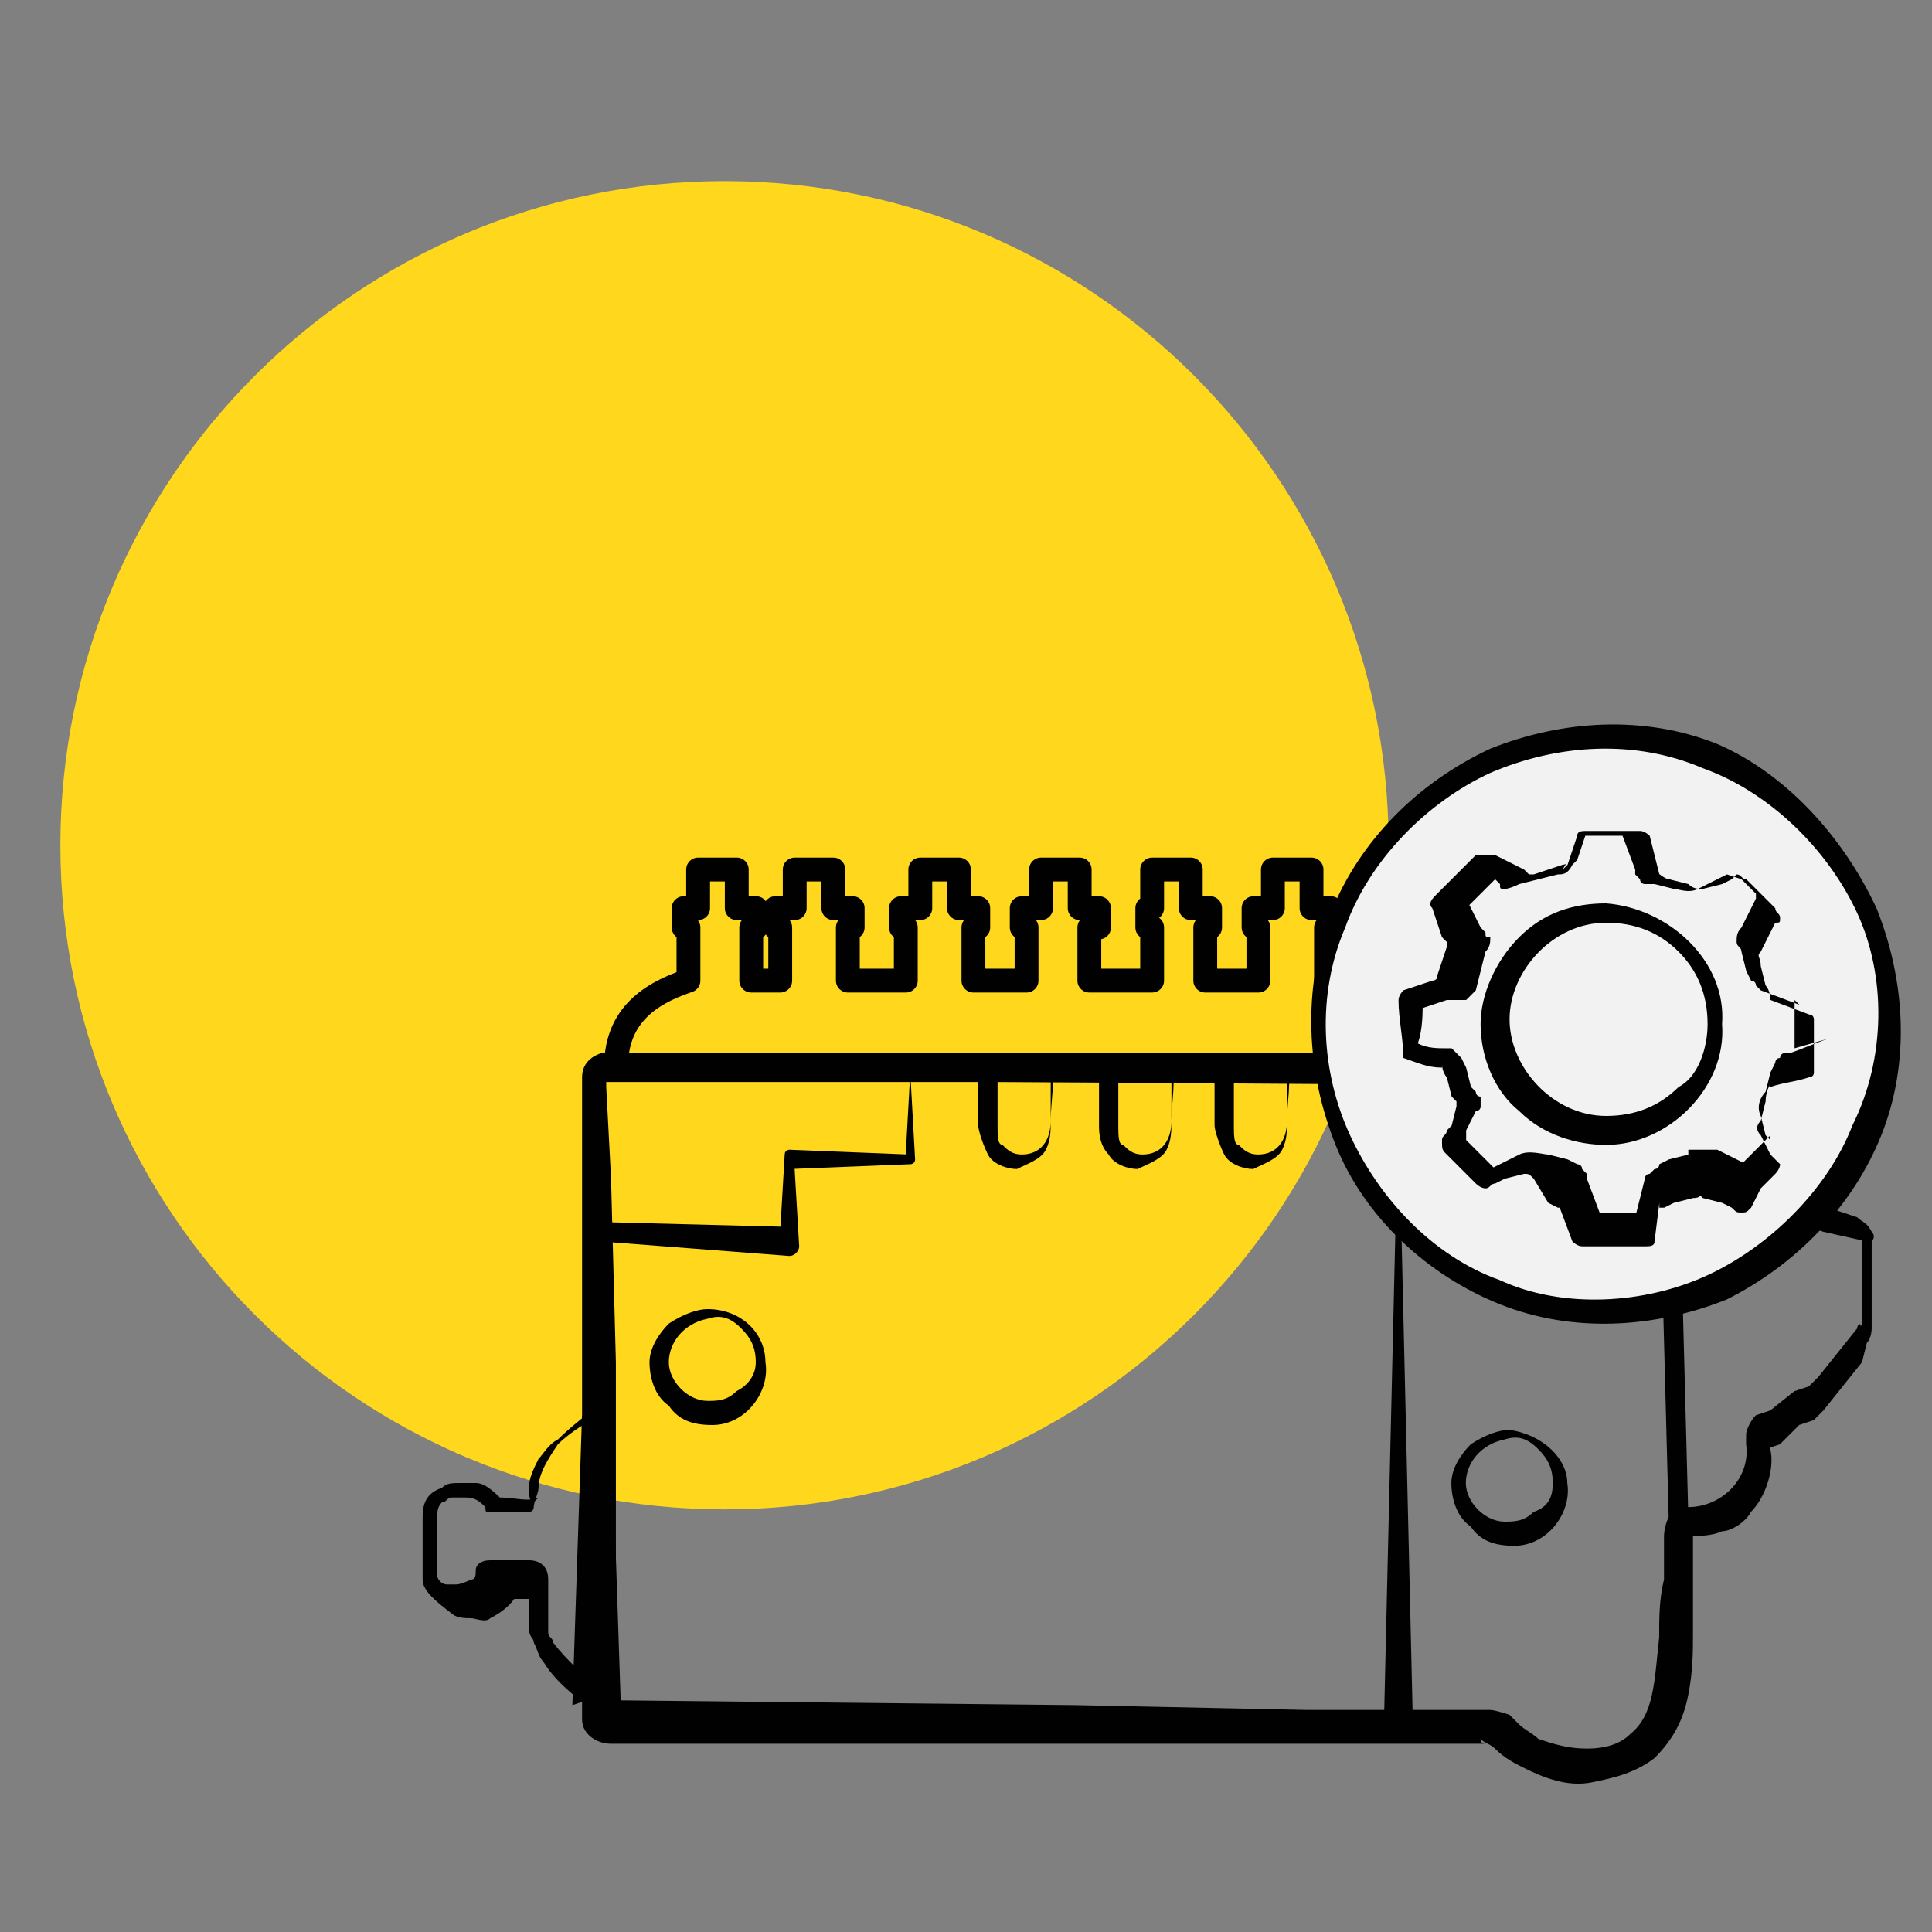 <svg width="32" height="32" viewBox="0 0 32 32" fill="none" xmlns="http://www.w3.org/2000/svg">
<rect x="0" y="0" width="32" height="32" fill="#808080" stroke="none"/>
<g id="icon_2">
<g id="Group 30705">
<path id="Vector" d="M12 25C18.075 25 23 20.075 23 14C23 7.925 18.075 3 12 3C5.925 3 1 7.925 1 14C1 20.075 5.925 25 12 25Z" fill="#FFD71C"/>
<g id="Group">
<g id="&#208;&#161;&#208;&#187;&#208;&#190;&#208;&#185;_1_6_">
<g id="Group_2">
<g id="Group_3">
<path id="Vector_2" d="M10.121 28.162L17.801 28.242L21.641 28.322H23.561H24.601H24.681C24.761 28.322 25.001 28.402 25.001 28.402C25.081 28.482 25.081 28.482 25.161 28.562C25.241 28.642 25.401 28.722 25.481 28.802C25.721 28.882 25.961 28.962 26.281 28.962C26.601 28.962 26.841 28.882 27.001 28.722C27.401 28.402 27.401 27.842 27.481 27.122C27.481 26.802 27.481 26.482 27.561 26.162V25.682V25.442C27.561 25.442 27.561 25.282 27.641 25.122C27.721 25.042 27.801 24.962 27.961 24.962C28.521 24.962 29.001 24.482 28.921 23.922C28.921 23.842 28.921 23.842 28.921 23.762C28.921 23.682 29.001 23.522 29.081 23.442L29.321 23.362L29.721 23.042L29.961 22.962L30.041 22.882L30.121 22.802L30.441 22.402L30.761 22.002C30.761 21.922 30.841 21.922 30.841 21.922C30.761 21.922 30.841 22.002 30.841 21.922V21.682V20.722V20.562C30.841 20.402 30.841 20.562 30.921 20.562L30.201 20.402L29.721 20.242L29.481 20.162L29.241 20.082L27.641 19.042C27.561 18.962 27.561 18.962 27.561 18.802V18.242L27.801 18.482H23.321C23.241 18.482 23.081 18.402 23.081 18.242V17.682L23.321 17.922H11.001H10.281H10.121H10.041C9.961 17.922 9.961 17.922 9.961 17.922C10.041 17.922 10.041 17.842 10.041 17.842V18.002L10.121 19.522L10.201 22.562V25.522V27.042V27.762V28.162V28.242C10.281 28.242 10.201 28.162 10.121 28.162ZM10.121 28.882C9.881 28.882 9.641 28.722 9.641 28.482C9.641 28.322 9.641 28.402 9.641 28.322V28.242V27.842V27.122V25.602V22.562V19.522V18.002V17.842C9.641 17.682 9.721 17.522 9.961 17.442C10.041 17.442 10.041 17.442 10.121 17.442H10.201H10.361H11.081H23.241C23.321 17.442 23.481 17.522 23.481 17.682V18.242L23.241 18.002H27.721C27.801 18.002 27.961 18.082 27.961 18.242V18.802L27.801 18.562L29.401 19.602C29.561 19.682 29.641 19.762 29.801 19.842L30.281 20.002L30.761 20.162C30.841 20.242 30.921 20.242 31.001 20.402C31.081 20.482 31.001 20.562 31.001 20.562V20.802V21.762V22.002C31.001 22.002 31.001 22.162 30.921 22.242L30.841 22.562L30.521 22.962L30.201 23.362L30.121 23.442L30.041 23.522L29.801 23.602L29.481 23.922L29.241 24.002L29.321 23.922V24.002C29.401 24.322 29.241 24.802 29.001 25.042C28.921 25.202 28.681 25.362 28.521 25.362C28.361 25.442 28.121 25.442 27.961 25.442C28.041 25.442 28.041 25.442 28.041 25.362V25.602V26.082C28.041 26.402 28.041 26.722 28.041 27.042C28.041 27.362 28.041 27.682 27.961 28.082C27.881 28.482 27.721 28.802 27.401 29.122C27.081 29.362 26.761 29.442 26.361 29.522C25.961 29.602 25.561 29.442 25.241 29.282C25.081 29.202 24.921 29.122 24.761 28.962C24.681 28.882 24.601 28.882 24.521 28.802C24.521 28.882 24.601 28.882 24.601 28.882H24.521H23.561H21.641H17.801H10.121Z" fill="#010101"/>
</g>
<g id="Group_4">
<path id="Vector_3" d="M25.959 24.563C26.039 25.043 25.639 25.603 25.079 25.603C24.759 25.603 24.519 25.523 24.359 25.283C24.119 25.123 24.039 24.803 24.039 24.563C24.039 24.323 24.199 24.083 24.359 23.923C24.599 23.763 24.839 23.683 24.999 23.683C25.559 23.763 25.959 24.163 25.959 24.563ZM25.719 24.563C25.719 24.323 25.639 24.163 25.479 24.003C25.319 23.843 25.159 23.763 24.919 23.843C24.519 23.923 24.279 24.243 24.279 24.563C24.279 24.883 24.599 25.203 24.919 25.203C25.079 25.203 25.239 25.203 25.399 25.043C25.639 24.963 25.719 24.803 25.719 24.563Z" fill="#010101"/>
</g>
<g id="Group_5">
<path id="Vector_4" d="M12.678 22.563C12.758 23.043 12.358 23.603 11.798 23.603C11.478 23.603 11.238 23.523 11.078 23.283C10.838 23.123 10.758 22.803 10.758 22.563C10.758 22.323 10.918 22.083 11.078 21.923C11.318 21.763 11.558 21.683 11.718 21.683C12.278 21.683 12.678 22.083 12.678 22.563ZM12.518 22.563C12.518 22.323 12.438 22.163 12.278 22.003C12.118 21.843 11.958 21.763 11.718 21.843C11.318 21.923 11.078 22.243 11.078 22.563C11.078 22.883 11.398 23.203 11.718 23.203C11.878 23.203 12.038 23.203 12.198 23.043C12.358 22.963 12.518 22.803 12.518 22.563Z" fill="#010101"/>
</g>
<path id="Vector_5" d="M21.963 16.562V15.362H22.043V15.042H21.723V14.402H21.083V15.042H20.763V15.362H20.843V16.242H19.963V15.362H20.043V15.042H19.723V14.402H19.083V15.042H19.003V15.362H19.083V16.242H18.043V15.362H18.203V15.042H17.883V14.402H17.243V15.042H16.923V15.362H17.003V16.242H16.123V15.362H16.203V15.042H15.883V14.402H15.243V15.042H14.923V15.362H15.003V16.242H14.043V15.362H14.123V15.042H13.803V14.402H13.163V15.042H12.843V15.362H12.923V16.242H12.443V15.362H12.523V15.042H12.203V14.402H11.563V15.042H11.323V15.362H11.403V16.242C10.683 16.482 10.203 16.882 10.203 17.682L22.603 17.762C22.523 17.202 22.363 16.962 21.963 16.562Z" stroke="#010101" stroke-width="0.395" stroke-miterlimit="10" stroke-linecap="round" stroke-linejoin="round"/>
<path id="Vector_6" d="M27.641 19.043L27.801 25.122" stroke="#010101" stroke-width="0.326" stroke-miterlimit="10" stroke-linecap="round" stroke-linejoin="round"/>
<g id="Group_6">
<path id="Vector_7" d="M23.162 18.243L23.402 28.563C23.402 28.643 23.322 28.803 23.162 28.803C23.082 28.803 22.922 28.723 22.922 28.563L23.162 18.243Z" fill="#010101"/>
</g>
<g id="Group_7">
<path id="Vector_8" d="M17.403 17.683C17.403 18.003 17.403 18.323 17.403 18.562C17.403 18.723 17.403 18.883 17.323 19.043C17.243 19.203 17.003 19.282 16.843 19.363C16.683 19.363 16.443 19.282 16.363 19.122C16.283 18.962 16.203 18.723 16.203 18.642C16.203 18.323 16.203 18.003 16.203 17.762H16.523C16.523 18.082 16.523 18.402 16.523 18.642C16.523 18.802 16.523 18.962 16.603 18.962C16.683 19.043 16.763 19.122 16.923 19.122C17.243 19.122 17.403 18.883 17.403 18.562C17.403 18.242 17.483 17.922 17.403 17.602V17.683Z" fill="#010101"/>
</g>
<g id="Group_8">
<path id="Vector_9" d="M19.403 17.683C19.403 18.003 19.403 18.323 19.403 18.562C19.403 18.723 19.403 18.883 19.323 19.043C19.243 19.203 19.003 19.282 18.843 19.363C18.683 19.363 18.443 19.282 18.363 19.122C18.203 18.962 18.203 18.723 18.203 18.642C18.203 18.323 18.203 18.003 18.203 17.762H18.523C18.523 18.082 18.523 18.402 18.523 18.642C18.523 18.802 18.523 18.962 18.603 18.962C18.683 19.043 18.763 19.122 18.923 19.122C19.243 19.122 19.403 18.883 19.403 18.562C19.403 18.242 19.483 17.922 19.403 17.602V17.683Z" fill="#010101"/>
</g>
<g id="Group_9">
<path id="Vector_10" d="M21.317 17.683C21.317 18.003 21.317 18.323 21.317 18.562C21.317 18.723 21.317 18.883 21.237 19.043C21.157 19.203 20.917 19.282 20.757 19.363C20.597 19.363 20.357 19.282 20.277 19.122C20.197 18.962 20.117 18.723 20.117 18.642C20.117 18.323 20.117 18.003 20.117 17.762H20.437C20.437 18.082 20.437 18.402 20.437 18.642C20.437 18.802 20.437 18.962 20.517 18.962C20.597 19.043 20.677 19.122 20.837 19.122C21.157 19.122 21.317 18.883 21.317 18.562C21.317 18.242 21.397 17.922 21.317 17.602V17.683Z" fill="#010101"/>
</g>
<g id="Group_10">
<path id="Vector_11" d="M8.92 24.643C8.92 24.723 8.84 24.883 8.84 24.963C8.84 25.043 8.76 25.043 8.76 25.043C8.52 25.043 8.28 25.043 8.12 25.043C8.04 25.043 8.04 25.043 8.04 24.963C7.96 24.883 7.88 24.803 7.72 24.803C7.64 24.803 7.56 24.803 7.48 24.803C7.4 24.803 7.4 24.883 7.32 24.883C7.24 24.963 7.24 25.043 7.24 25.203V25.683C7.24 25.763 7.24 26.003 7.24 26.083C7.24 26.163 7.32 26.243 7.4 26.243C7.48 26.243 7.48 26.243 7.56 26.243C7.64 26.243 7.8 26.163 7.8 26.163C7.88 26.163 7.88 26.083 7.88 26.003C7.88 25.923 7.96 25.843 8.12 25.843H8.76C8.92 25.843 9.08 25.923 9.08 26.163V26.803V26.883V26.963V27.043C9.08 27.123 9.16 27.123 9.16 27.203C9.4 27.523 9.64 27.683 9.96 28.083L9.48 28.243L9.64 23.443L9.8 23.523C9.64 23.603 9.4 23.763 9.24 23.923C9.08 24.163 8.92 24.403 8.92 24.643ZM8.76 24.643C8.76 24.483 8.84 24.323 8.92 24.163C9 24.083 9.08 23.923 9.24 23.843C9.48 23.603 9.72 23.443 9.88 23.283C9.96 23.203 9.96 23.203 10.04 23.283L10.12 23.363L10.28 28.163C10.28 28.323 10.2 28.483 10.04 28.483C9.96 28.483 9.88 28.483 9.88 28.403C9.64 28.163 9.24 27.923 9 27.523C8.92 27.443 8.92 27.363 8.84 27.203C8.84 27.123 8.76 27.123 8.76 26.963V26.883V26.803V26.163L9.08 26.483H8.36L8.6 26.323C8.52 26.563 8.28 26.723 8.12 26.803C8.04 26.883 7.88 26.803 7.8 26.803C7.72 26.803 7.56 26.803 7.48 26.723C7.16 26.483 7 26.323 7 26.163C7 26.083 7 25.923 7 25.843V25.603V25.123C7 24.883 7.08 24.723 7.32 24.643C7.4 24.563 7.48 24.563 7.64 24.563C7.8 24.563 7.8 24.563 7.88 24.563C8.04 24.563 8.2 24.723 8.36 24.883L8.28 24.803C8.52 24.803 8.76 24.883 8.92 24.803L8.84 24.883C8.76 24.883 8.76 24.723 8.76 24.643Z" fill="#010101"/>
</g>
<g id="Group_11">
<path id="Vector_12" d="M10.037 20.243L13.157 20.323L12.917 20.483L12.997 19.123C12.997 19.043 13.077 19.043 13.077 19.043L15.077 19.123L14.997 19.203L15.077 17.763L15.157 19.203C15.157 19.283 15.077 19.283 15.077 19.283L13.077 19.363L13.157 19.283L13.237 20.643C13.237 20.723 13.157 20.803 13.077 20.803L9.957 20.563C9.877 20.563 9.797 20.483 9.797 20.323C9.877 20.403 9.877 20.243 10.037 20.243Z" fill="#010101"/>
</g>
<g id="Group_12">
<g id="Group_13">
<path id="Vector_13" d="M26.603 21.683C29.21 21.683 31.323 19.57 31.323 16.963C31.323 14.356 29.21 12.243 26.603 12.243C23.996 12.243 21.883 14.356 21.883 16.963C21.883 19.57 23.996 21.683 26.603 21.683Z" fill="#F2F2F2"/>
<path id="Vector_14" d="M31.081 15.043C31.561 16.242 31.641 17.602 31.161 18.802C30.681 20.003 29.721 20.962 28.601 21.523C27.401 22.003 26.041 22.082 24.841 21.602C23.641 21.122 22.601 20.163 22.121 18.962C21.641 17.762 21.561 16.402 22.041 15.123C22.521 13.922 23.481 12.963 24.681 12.402C25.881 11.922 27.241 11.842 28.441 12.322C29.561 12.803 30.521 13.842 31.081 15.043ZM30.761 15.123C30.281 14.082 29.321 13.123 28.201 12.723C27.081 12.242 25.801 12.322 24.681 12.803C23.641 13.283 22.681 14.242 22.281 15.363C21.801 16.483 21.881 17.762 22.361 18.802C22.841 19.843 23.721 20.802 24.841 21.203C25.881 21.683 27.241 21.602 28.281 21.122C29.321 20.642 30.281 19.683 30.681 18.642C31.241 17.523 31.241 16.163 30.761 15.123Z" fill="#010101"/>
</g>
<g id="Group_14">
<g id="Group_15">
<g id="Group_16">
<g id="Group_17">
<path id="Vector_15" d="M23.244 17.523C23.244 17.203 23.164 16.883 23.164 16.563C23.164 16.483 23.244 16.403 23.244 16.403L23.724 16.243C23.804 16.243 23.804 16.163 23.804 16.243C23.804 16.243 23.804 16.243 23.804 16.163L23.884 15.923L23.964 15.683C23.964 15.603 23.964 15.603 23.964 15.603L23.884 15.523L23.724 15.043C23.644 14.963 23.724 14.883 23.804 14.803L24.444 14.163C24.604 14.163 24.684 14.163 24.764 14.163L25.244 14.403L25.324 14.483C25.324 14.483 25.324 14.483 25.404 14.483L25.644 14.403L25.884 14.323C25.964 14.323 25.964 14.243 25.884 14.403L25.964 14.323L26.124 13.843C26.124 13.763 26.204 13.763 26.284 13.763H27.164C27.244 13.763 27.324 13.843 27.324 13.843L27.484 14.483C27.404 14.403 27.564 14.563 27.644 14.563L27.964 14.643C28.044 14.723 28.124 14.723 28.204 14.723L28.524 14.643L28.684 14.563L28.764 14.483C28.844 14.483 28.844 14.563 28.924 14.563L29.164 14.803L29.404 15.043C29.404 15.123 29.484 15.123 29.484 15.203C29.484 15.283 29.484 15.283 29.404 15.283L29.324 15.443L29.164 15.763C29.084 15.843 29.164 15.843 29.164 16.003L29.244 16.323C29.324 16.403 29.324 16.563 29.324 16.563L29.964 16.803C30.044 16.803 30.044 16.883 30.044 16.883V17.763C30.044 17.843 29.964 17.843 29.964 17.843C29.724 17.923 29.564 17.923 29.324 18.003C29.324 17.923 29.244 18.083 29.244 18.243L29.164 18.563C29.084 18.643 29.084 18.723 29.164 18.803L29.324 19.123L29.404 19.203L29.484 19.283C29.484 19.363 29.404 19.443 29.404 19.443L29.164 19.683L29.004 20.003C28.924 20.083 28.924 20.083 28.844 20.083C28.764 20.083 28.764 20.083 28.684 20.003L28.524 19.923L28.204 19.843C28.124 19.763 28.204 19.843 28.044 19.843L27.724 19.923L27.564 20.003H27.484V19.923L27.404 20.563C27.404 20.643 27.324 20.643 27.244 20.643H26.204C26.124 20.643 26.044 20.563 26.044 20.563L25.804 19.923C25.884 20.003 25.884 20.003 25.884 20.003H25.804L25.644 19.923L25.404 19.523C25.324 19.443 25.324 19.443 25.244 19.443L24.924 19.523L24.764 19.603C24.684 19.603 24.684 19.683 24.604 19.683C24.524 19.683 24.444 19.603 24.444 19.603L24.204 19.363L23.964 19.123C23.884 19.043 23.884 19.043 23.884 18.883C23.884 18.803 23.964 18.803 23.964 18.723L24.044 18.643L24.124 18.323C24.124 18.243 24.124 18.323 24.124 18.243L24.044 18.163L23.964 17.843C23.884 17.763 23.884 17.603 23.884 17.683C23.644 17.683 23.484 17.603 23.244 17.523ZM23.484 17.283C23.644 17.363 23.804 17.363 23.964 17.363H24.044C24.124 17.443 24.124 17.443 24.124 17.443C24.204 17.523 24.204 17.523 24.204 17.523L24.284 17.683L24.364 18.003L24.444 18.083C24.444 18.083 24.444 18.163 24.524 18.163C24.524 18.243 24.524 18.243 24.524 18.323C24.524 18.403 24.444 18.403 24.444 18.403L24.284 18.723V18.963V18.883L24.524 19.123L24.764 19.363C24.764 19.363 24.764 19.363 24.684 19.363C24.604 19.363 24.604 19.363 24.684 19.363L24.844 19.283L25.164 19.123C25.324 19.043 25.564 19.123 25.644 19.123L25.964 19.203L26.124 19.283C26.124 19.283 26.204 19.283 26.204 19.363L26.284 19.443V19.523L26.524 20.163L26.364 20.083H27.244L27.084 20.163L27.244 19.523C27.244 19.523 27.244 19.443 27.324 19.443C27.404 19.363 27.404 19.363 27.404 19.363C27.484 19.363 27.484 19.283 27.484 19.283L27.644 19.203L27.964 19.123V19.043H28.044C28.124 19.043 28.124 19.043 28.124 19.043C28.204 19.043 28.204 19.043 28.284 19.043H28.364H28.444L28.764 19.203L28.924 19.283C28.844 19.283 28.844 19.283 28.844 19.283L29.084 19.043L29.324 18.803C29.324 18.803 29.324 18.803 29.324 18.883L29.244 18.803L29.164 18.483C29.084 18.323 29.164 18.163 29.244 18.083L29.324 17.763L29.404 17.603C29.404 17.603 29.404 17.523 29.484 17.523C29.484 17.523 29.484 17.443 29.564 17.443H29.644C29.884 17.363 30.044 17.283 30.284 17.203L29.724 17.363V16.563L29.804 16.643L29.164 16.403L29.084 16.323C29.084 16.243 29.004 16.243 29.004 16.243L28.924 16.083L28.844 15.763C28.844 15.683 28.764 15.683 28.764 15.603C28.764 15.523 28.764 15.443 28.844 15.363L29.004 15.043L29.084 14.883C29.084 14.803 29.084 14.883 29.084 14.803L28.844 14.563L28.604 14.483L28.444 14.563L28.124 14.723C27.964 14.803 27.804 14.723 27.724 14.723L27.404 14.643H27.244C27.244 14.643 27.164 14.643 27.164 14.563L27.084 14.483V14.403L26.844 13.763L27.004 13.843H26.124L26.284 13.763L26.124 14.243L26.044 14.323C25.964 14.483 25.884 14.483 25.804 14.483L25.484 14.563L25.164 14.643C25.164 14.643 25.004 14.723 24.924 14.723C24.844 14.723 24.844 14.723 24.844 14.643L24.764 14.563H24.604L24.844 14.483L24.204 15.123L24.284 14.883L24.524 15.363L24.604 15.443C24.604 15.523 24.604 15.523 24.684 15.523C24.684 15.603 24.684 15.683 24.604 15.763L24.524 16.083L24.444 16.403C24.364 16.483 24.364 16.483 24.284 16.563C24.044 16.563 24.044 16.563 23.964 16.563L23.484 16.723L23.564 16.563C23.564 16.803 23.564 17.043 23.484 17.283Z" fill="#010101"/>
</g>
</g>
</g>
<g id="Group_18">
<path id="Vector_16" d="M28.523 16.963C28.603 18.003 27.643 18.963 26.603 18.963C26.123 18.963 25.563 18.803 25.163 18.403C24.763 18.083 24.523 17.523 24.523 16.963C24.523 16.483 24.763 15.923 25.163 15.523C25.563 15.123 26.043 14.963 26.603 14.963C27.643 15.043 28.603 15.923 28.523 16.963ZM28.283 16.963C28.283 16.483 28.123 16.083 27.803 15.763C27.483 15.443 27.083 15.283 26.603 15.283C25.723 15.283 25.003 16.083 25.003 16.883C25.003 17.683 25.723 18.483 26.603 18.483C27.083 18.483 27.483 18.323 27.803 18.003C28.123 17.843 28.283 17.363 28.283 16.963Z" fill="#010101"/>
</g>
</g>
</g>
</g>
</g>
</g>
</g>
</g>
</svg>
